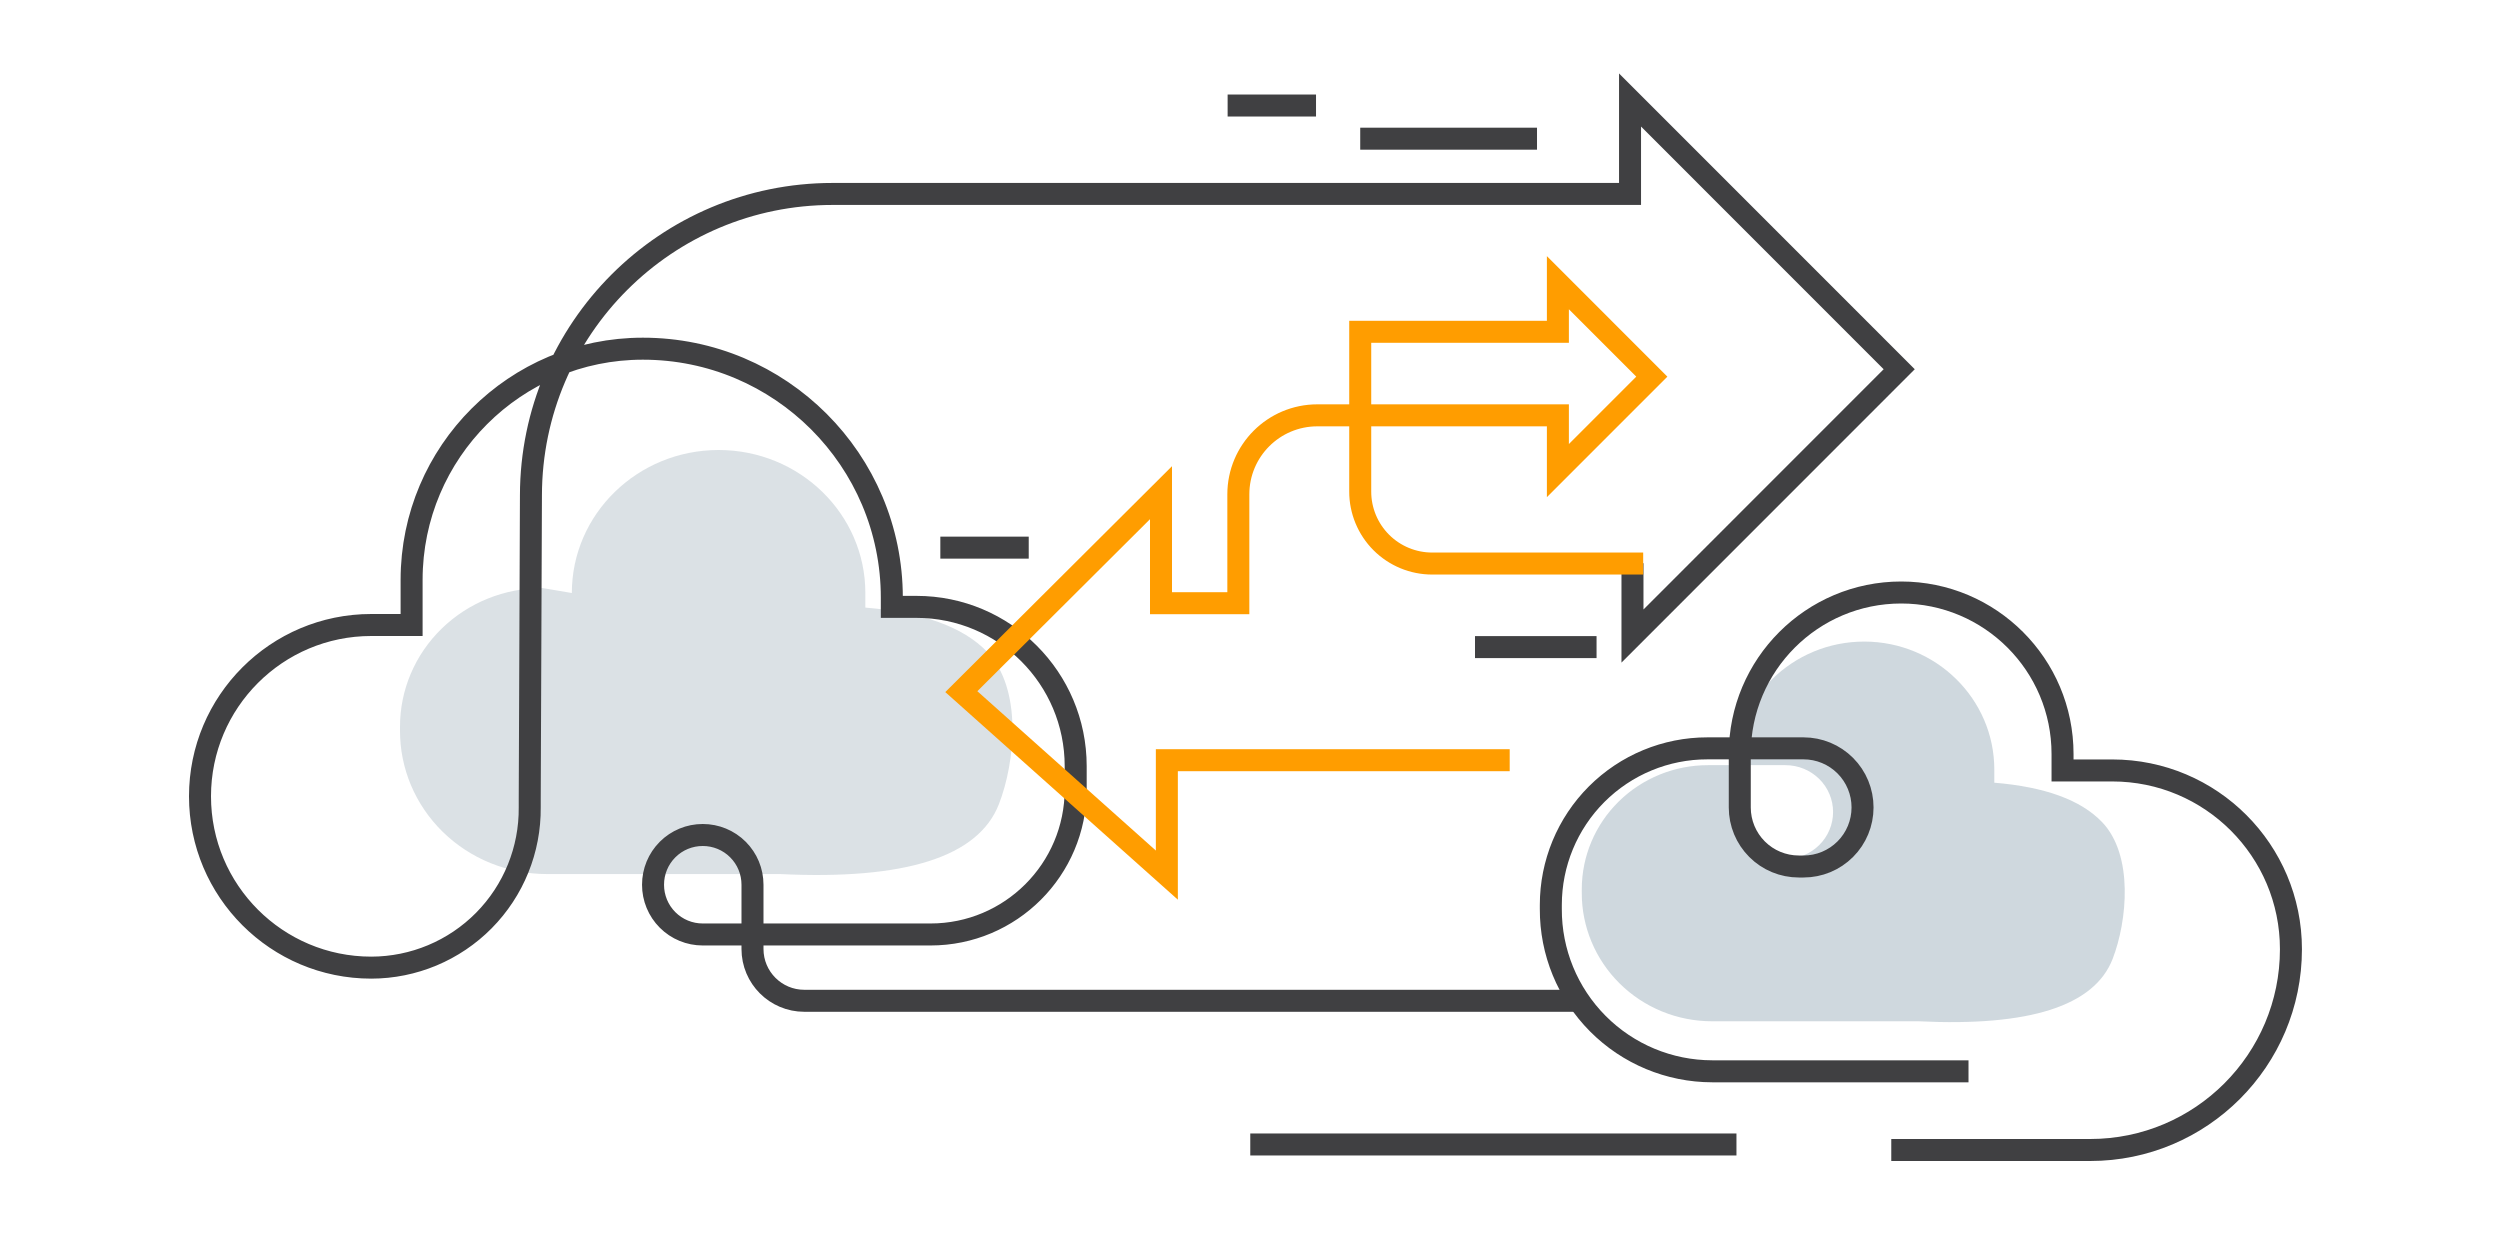 <?xml version="1.0" encoding="UTF-8"?>
<svg width="200px" height="100px" viewBox="0 0 200 100" version="1.1" xmlns="http://www.w3.org/2000/svg" xmlns:xlink="http://www.w3.org/1999/xlink">
    <!-- Generator: Sketch 54 (76480) - https://sketchapp.com -->
    <title>矩形复制 8</title>
    <desc>Created with Sketch.</desc>
    <g id="页面1" stroke="none" stroke-width="1" fill="none" fill-rule="evenodd">
        <g id="1复制" transform="translate(-765, -222)">
            <g id="编组-23" transform="translate(765, 222)">
                <path d="M62.387,69.924 L43.737,69.924 C40.614,69.92 37.622,68.705 35.42,66.548 C33.218,64.392 31.987,61.47 32,58.428 L32,58.138 C31.998,55.195 33.197,52.371 35.334,50.289 C37.471,48.208 40.369,47.04 43.391,47.042 L45.747,47.441 C45.747,41.122 51.005,36 57.492,36 C63.975,36.004 69.228,41.125 69.228,47.441 L69.228,48.608 C73.803,48.983 77.044,50.156 78.952,52.127 C81.814,55.084 81.225,60.972 79.907,64.347 C78.263,68.553 72.423,70.412 62.387,69.924 Z" id="路径复制" fill="#ABBAC4" opacity="0.426"></path>
                <path d="M130.598,45.057 L130.598,50.884 L151.937,29.539 L130.403,8 L130.403,15.516 L66.608,15.516 C53.297,15.516 42.5,26.296 42.475,39.611 L42.378,63.962 L42.378,64.589 C42.411,67.975 41.091,71.234 38.71,73.642 C36.33,76.049 33.087,77.406 29.702,77.411 C22.134,77.411 16,71.274 16,63.705 C16,56.136 22.134,50 29.702,50 L32.928,50 L32.928,46.375 C32.938,36.162 41.22,27.89 51.43,27.895 C62.429,27.895 71.346,36.814 71.346,47.816 L71.346,48.55 L73.317,48.55 C80.352,48.55 86.055,54.254 86.055,61.291 L86.055,63.157 C86.045,69.567 80.848,74.758 74.44,74.758 L56.221,74.758 C55.165,74.76 54.152,74.342 53.406,73.595 C52.659,72.848 52.241,71.835 52.243,70.779 C52.241,69.723 52.659,68.71 53.406,67.963 C54.152,67.216 55.165,66.798 56.221,66.8 C57.277,66.798 58.29,67.216 59.036,67.963 C59.783,68.71 60.201,69.723 60.199,70.779 L60.199,75.916 C60.199,78.207 62.055,80.063 64.345,80.063 L126.541,80.063" id="路径" stroke="#404042" stroke-width="1.76"></path>
                <path d="M153.48,81.702 L136.947,81.702 C134.178,81.699 131.525,80.611 129.573,78.68 C127.621,76.749 126.53,74.132 126.542,71.409 L126.542,71.149 C126.54,68.513 127.603,65.985 129.497,64.121 C131.391,62.258 133.961,61.211 136.64,61.213 L142.84,61.213 C143.851,61.213 144.82,61.609 145.534,62.312 C146.248,63.016 146.648,63.97 146.646,64.965 C146.646,65.958 146.245,66.91 145.531,67.612 C144.818,68.315 143.85,68.709 142.84,68.709 L142.534,68.709 C141.525,68.709 140.557,68.315 139.843,67.612 C139.129,66.91 138.728,65.958 138.728,64.965 L138.728,61.571 C138.728,55.913 143.39,51.326 149.14,51.326 C154.888,51.33 159.545,55.916 159.545,61.571 L159.545,62.616 C163.601,62.951 166.474,64.002 168.165,65.767 C170.703,68.414 170.181,73.687 169.012,76.709 C167.555,80.475 162.377,82.139 153.48,81.702 Z" id="路径" fill="#ABBAC4" opacity="0.57"></path>
                <path d="M157.481,85.704 L136.972,85.704 C133.539,85.7 130.248,84.328 127.827,81.893 C125.405,79.458 124.052,76.159 124.066,72.724 L124.066,72.397 C124.064,69.073 125.383,65.885 127.732,63.535 C130.082,61.185 133.269,59.865 136.592,59.868 L144.283,59.868 C145.536,59.868 146.738,60.366 147.624,61.254 C148.509,62.141 149.006,63.345 149.003,64.598 L149.003,64.598 C149.003,65.851 148.506,67.052 147.621,67.937 C146.735,68.823 145.535,69.32 144.283,69.32 L143.903,69.32 C142.651,69.32 141.45,68.823 140.565,67.937 C139.68,67.052 139.182,65.851 139.182,64.598 L139.182,60.319 C139.182,53.184 144.965,47.4 152.097,47.4 L152.097,47.4 C159.226,47.405 165.003,53.188 165.003,60.319 L165.003,61.636 L168.981,61.636 C176.876,61.636 183.275,68.038 183.275,75.934 L183.275,75.934 C183.275,84.807 176.084,92 167.213,92 L151.302,92" id="路径" stroke="#404042" stroke-width="1.76"></path>
                <path d="M120.776,60.814 L93.348,60.814 L93.348,70.01 L76.906,55.332 L92.88,39.416 L92.88,48.258 L99.067,48.258 L99.067,39.549 C99.067,36.057 101.897,33.227 105.388,33.227 L124.631,33.227 L124.631,37.648 L132.145,30.132 L124.631,22.616 L124.631,26.542 L108.818,26.542 L108.818,39.319 C108.815,40.848 109.422,42.316 110.503,43.398 C111.585,44.48 113.052,45.086 114.581,45.084 L131.455,45.084" id="路径" stroke="#ff9d00" stroke-width="1.76"></path>
                <path d="M108.818,11.095 L122.961,11.095" id="路径" stroke="#404042" stroke-width="1.76"></path>
                <path d="M138.917,91.558 L100.022,91.558" id="路径" stroke="#404042" stroke-width="1.76"></path>
                <path d="M75.227,43.811 L82.298,43.811" id="路径" stroke="#404042" stroke-width="1.76"></path>
                <path d="M98.21,8.442 L105.282,8.442" id="路径" stroke="#404042" stroke-width="1.76"></path>
                <path d="M118,51.768 L127.724,51.768" id="路径" stroke="#404042" stroke-width="1.76"></path>
                <rect id="矩形复制-8" x="0" y="0" width="200" height="100"></rect>
            </g>
        </g>
    </g>
</svg>